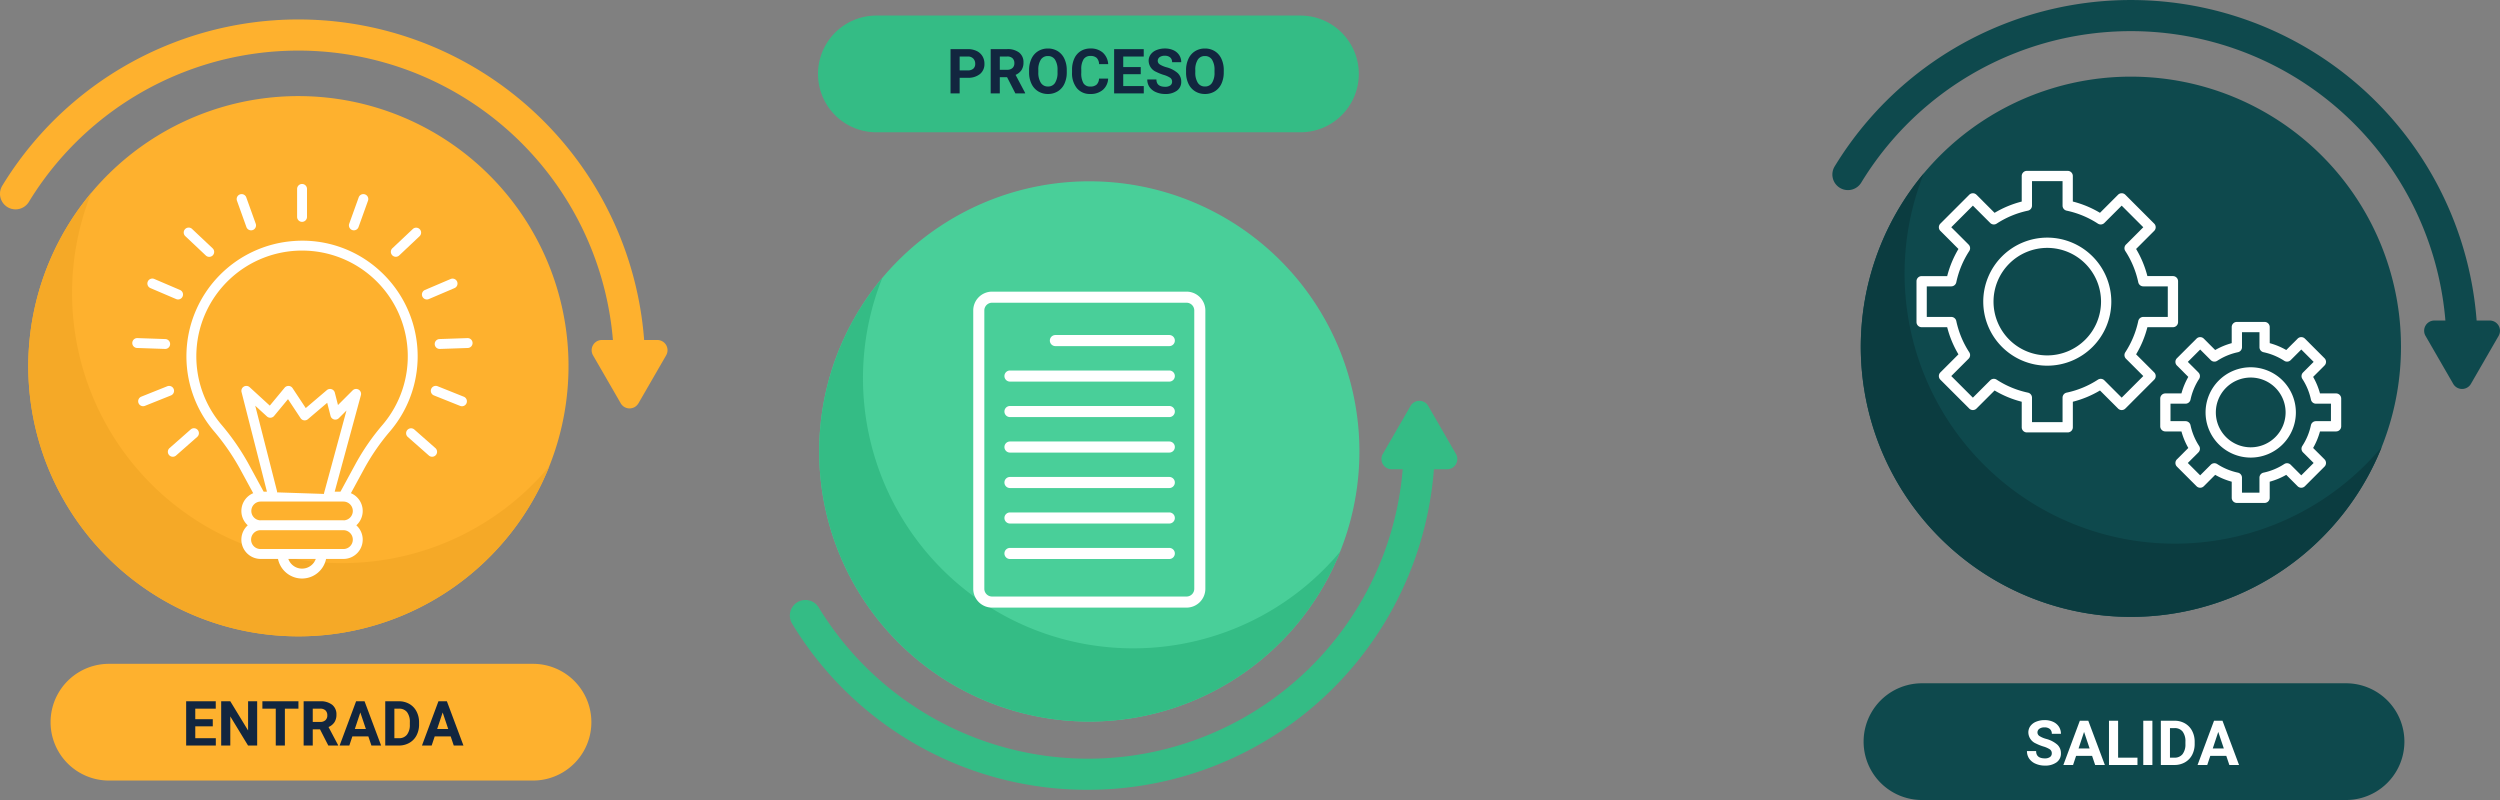 <svg xmlns="http://www.w3.org/2000/svg" width="642.572" height="205.623" viewBox="0 0 642.572 205.623">
  <rect x="0" y="0" width="642.572" height="205.623" fill="#808080" stroke="none"/>
  <g id="Grupo_957983" data-name="Grupo 957983" transform="translate(-482 -20152)">
    <g id="Grupo_956840" data-name="Grupo 956840" transform="translate(482 20157)">
      <g id="Grupo_956846" data-name="Grupo 956846">
        <path id="Trazado_720964" data-name="Trazado 720964" d="M146.124,89.126A69.428,69.428,0,1,1,76.7,19.7a69.428,69.428,0,0,1,69.428,69.428" fill="#feb12e"/>
        <path id="Trazado_720965" data-name="Trazado 720965" d="M87.953,139.736A69.425,69.425,0,0,1,23.484,44.544a69.423,69.423,0,1,0,117.68,70.345,69.271,69.271,0,0,1-53.211,24.847" fill="#f5a927"/>
        <path id="Trazado_720968" data-name="Trazado 720968" d="M161.82,93.125a4,4,0,0,1-4-4A81.134,81.134,0,0,0,7.414,46.9,4,4,0,1,1,.587,42.727a89.133,89.133,0,0,1,165.233,46.4,4,4,0,0,1-4,4" fill="#feb12e"/>
        <path id="Trazado_720969" data-name="Trazado 720969" d="M164.1,98.66l7.12-12.331a2.628,2.628,0,0,0-2.276-3.942H154.7a2.628,2.628,0,0,0-2.276,3.942l7.12,12.331a2.627,2.627,0,0,0,4.551,0" fill="#feb12e"/>
      </g>
    </g>
    <g id="Grupo_957758" data-name="Grupo 957758" transform="translate(-57.656 56.623)">
      <path id="Trazado_720970" data-name="Trazado 720970" d="M94.567,59.862a29.446,29.446,0,0,0-22.374-7.917,29.709,29.709,0,0,0-20.677,48.723,58.4,58.4,0,0,1,6.695,9.609l3.527,6.487a4.957,4.957,0,0,0-1.4,8.255,4.957,4.957,0,0,0,3.323,8.643h4.449a6.308,6.308,0,0,0,12.356,0H84.92a4.957,4.957,0,0,0,3.322-8.643,4.957,4.957,0,0,0-1.395-8.255l3.531-6.494a56.177,56.177,0,0,1,6.6-9.5,29.706,29.706,0,0,0-2.414-40.911M87.341,121.34a2.416,2.416,0,0,1-2.23,2.4c-.064,0-.127-.01-.191-.01H63.666c-.065,0-.127.008-.191.01a2.416,2.416,0,0,1,.191-4.824H84.92a2.424,2.424,0,0,1,2.421,2.422m0,7.357a2.424,2.424,0,0,1-2.421,2.422H63.666a2.422,2.422,0,1,1,0-4.843H84.92a2.424,2.424,0,0,1,2.421,2.421m-16.576,4.965H77.82a3.743,3.743,0,0,1-7.055,0M67.847,116.2,62.258,94.279l3.011,2.758a1.249,1.249,0,0,0,.947.33,1.273,1.273,0,0,0,.892-.457l3.572-4.316,3.233,4.887a1.271,1.271,0,0,0,1.884.266l4.959-4.218.858,3.37a1.271,1.271,0,0,0,2.131.585l1.966-1.966-5.745,21.144a1.342,1.342,0,0,0-.041.291l-12.045-.4a1.275,1.275,0,0,0-.033-.356m16.317.179H82.68l6.739-24.8a1.271,1.271,0,0,0-2.126-1.233l-3.766,3.765-.809-3.179a1.271,1.271,0,0,0-2.056-.655l-5.42,4.609-3.388-5.121a1.274,1.274,0,0,0-.993-.568,1.3,1.3,0,0,0-1.047.46L66,94.258l-5.17-4.735a1.272,1.272,0,0,0-2.091,1.252l6.527,25.6h-.845l-3.977-7.314a60.812,60.812,0,0,0-6.981-10.027,27.175,27.175,0,1,1,41.576.1,58.65,58.65,0,0,0-6.9,9.926Z" transform="translate(543 20105.377)" fill="#fff"/>
      <path id="Trazado_720971" data-name="Trazado 720971" d="M74.293,47.023a1.273,1.273,0,0,0,1.272-1.272V38.559a1.272,1.272,0,1,0-2.544,0v7.192a1.273,1.273,0,0,0,1.272,1.272" transform="translate(543 20105.377)" fill="#fff"/>
      <path id="Trazado_720972" data-name="Trazado 720972" d="M59.992,48.361a1.272,1.272,0,0,0,1.2.842,1.292,1.292,0,0,0,.43-.074,1.272,1.272,0,0,0,.766-1.627l-2.432-6.769a1.271,1.271,0,1,0-2.393.859Z" transform="translate(543 20105.377)" fill="#fff"/>
      <path id="Trazado_720973" data-name="Trazado 720973" d="M49.535,55.65A1.272,1.272,0,1,0,51.28,53.8l-5.232-4.935a1.272,1.272,0,1,0-1.745,1.85Z" transform="translate(543 20105.377)" fill="#fff"/>
      <path id="Trazado_720974" data-name="Trazado 720974" d="M35.311,64.044l6.615,2.825a1.272,1.272,0,0,0,1-2.34L36.31,61.7a1.272,1.272,0,0,0-1,2.34" transform="translate(543 20105.377)" fill="#fff"/>
      <path id="Trazado_720975" data-name="Trazado 720975" d="M39.117,79.691a1.271,1.271,0,0,0,.043-2.541L31.971,76.9a1.271,1.271,0,1,0-.086,2.541l7.188.246h.044" transform="translate(543 20105.377)" fill="#fff"/>
      <path id="Trazado_720976" data-name="Trazado 720976" d="M41.3,89.988a1.271,1.271,0,0,0-1.653-.708l-6.678,2.673a1.272,1.272,0,0,0,.946,2.362l6.677-2.674a1.271,1.271,0,0,0,.708-1.653" transform="translate(543 20105.377)" fill="#fff"/>
      <path id="Trazado_720977" data-name="Trazado 720977" d="M45.649,100.4l-5.4,4.756a1.272,1.272,0,1,0,1.682,1.908l5.4-4.756a1.272,1.272,0,1,0-1.682-1.908" transform="translate(543 20105.377)" fill="#fff"/>
      <path id="Trazado_720978" data-name="Trazado 720978" d="M87.182,49.128a1.292,1.292,0,0,0,.43.074,1.272,1.272,0,0,0,1.2-.842l2.432-6.768a1.271,1.271,0,1,0-2.393-.86L86.415,47.5a1.273,1.273,0,0,0,.767,1.627" transform="translate(543 20105.377)" fill="#fff"/>
      <path id="Trazado_720979" data-name="Trazado 720979" d="M98.394,56a1.266,1.266,0,0,0,.872-.347l5.232-4.935a1.271,1.271,0,1,0-1.745-1.849L97.521,53.8a1.271,1.271,0,0,0,.873,2.2" transform="translate(543 20105.377)" fill="#fff"/>
      <path id="Trazado_720980" data-name="Trazado 720980" d="M106.377,66.971a1.259,1.259,0,0,0,.5-.1l6.615-2.825a1.272,1.272,0,0,0-1-2.339l-6.614,2.824a1.272,1.272,0,0,0,.5,2.442" transform="translate(543 20105.377)" fill="#fff"/>
      <path id="Trazado_720981" data-name="Trazado 720981" d="M116.83,76.9l-7.188.246a1.271,1.271,0,0,0,.042,2.542h.045l7.188-.246a1.272,1.272,0,0,0-.087-2.542" transform="translate(543 20105.377)" fill="#fff"/>
      <path id="Trazado_720982" data-name="Trazado 720982" d="M115.834,91.954l-6.677-2.673a1.272,1.272,0,1,0-.946,2.361l6.678,2.673a1.272,1.272,0,1,0,.945-2.361" transform="translate(543 20105.377)" fill="#fff"/>
      <path id="Trazado_720983" data-name="Trazado 720983" d="M103.152,100.4a1.271,1.271,0,1,0-1.681,1.908l5.395,4.756a1.272,1.272,0,1,0,1.682-1.908Z" transform="translate(543 20105.377)" fill="#fff"/>
    </g>
    <path id="Trazado_725364" data-name="Trazado 725364" d="M15,0H124a15,15,0,0,1,0,30H15A15,15,0,0,1,15,0Z" transform="translate(495 20322.623)" fill="#feb12e"/>
    <path id="Trazado_725365" data-name="Trazado 725365" d="M-28.309-4.93h-4.5v3.047h5.281V0h-7.625V-11.375h7.609v1.9h-5.266v2.711h4.5ZM-16.9,0h-2.344l-4.562-7.484V0h-2.344V-11.375h2.344l4.57,7.5v-7.5H-16.9ZM-6.293-9.477H-9.777V0h-2.344V-9.477h-3.437v-1.9h9.266ZM-.746-4.164H-2.613V0H-4.957V-11.375H-.73a4.778,4.778,0,0,1,3.109.9A3.1,3.1,0,0,1,3.473-7.937,3.5,3.5,0,0,1,2.969-6,3.437,3.437,0,0,1,1.441-4.758L3.9-.109V0H1.387Zm-1.867-1.9H-.723A1.936,1.936,0,0,0,.645-6.512,1.606,1.606,0,0,0,1.129-7.75,1.719,1.719,0,0,0,.672-9.016a1.9,1.9,0,0,0-1.4-.461H-2.613ZM11.676-2.344H7.566L6.785,0H4.293L8.527-11.375H10.7L14.957,0H12.465ZM8.2-4.242h2.844L9.613-8.5ZM16.02,0V-11.375h3.5A5.315,5.315,0,0,1,22.2-10.7a4.712,4.712,0,0,1,1.848,1.922,5.928,5.928,0,0,1,.664,2.832v.523a5.945,5.945,0,0,1-.652,2.82,4.672,4.672,0,0,1-1.84,1.914A5.355,5.355,0,0,1,19.543,0Zm2.344-9.477v7.594H19.5a2.545,2.545,0,0,0,2.1-.9,4.06,4.06,0,0,0,.742-2.57v-.6a4.124,4.124,0,0,0-.719-2.629,2.537,2.537,0,0,0-2.1-.895ZM32.84-2.344H28.73L27.949,0H25.457l4.234-11.375h2.172L36.121,0H33.629Zm-3.477-1.9h2.844L30.777-8.5Z" transform="translate(565 20343.623)" fill="#12263f"/>
    <path id="Trazado_720984" data-name="Trazado 720984" d="M178.3,141.653a69.428,69.428,0,1,0,69.428-69.428A69.428,69.428,0,0,0,178.3,141.653" transform="translate(514.252 20126.377)" fill="#49cf99"/>
    <g id="Grupo_957760" data-name="Grupo 957760" transform="translate(-28.748 21)">
      <path id="Trazado_720985" data-name="Trazado 720985" d="M247.444,228.623A88.58,88.58,0,0,1,171.335,185.9a4,4,0,0,1,6.827-4.17A81.134,81.134,0,0,0,328.569,139.5a4,4,0,1,1,8,0,89.225,89.225,0,0,1-89.125,89.124" transform="translate(543 20105.377)" fill="#34bc85"/>
      <path id="Trazado_720986" data-name="Trazado 720986" d="M334.845,129.964l7.119,12.331a2.627,2.627,0,0,1-2.275,3.942H325.45a2.628,2.628,0,0,1-2.276-3.942l7.12-12.331a2.627,2.627,0,0,1,4.551,0" transform="translate(543 20105.377)" fill="#34bc85"/>
    </g>
    <path id="Trazado_720987" data-name="Trazado 720987" d="M258.987,192.264a69.425,69.425,0,0,1-64.469-95.192A69.423,69.423,0,1,0,312.2,167.417a69.271,69.271,0,0,1-53.211,24.847" transform="translate(514.252 20126.377)" fill="#34bc85"/>
    <g id="Grupo_957759" data-name="Grupo 957759" transform="translate(-28.748 21)">
      <path id="Trazado_720988" data-name="Trazado 720988" d="M272.723,100.583H222.736a4.842,4.842,0,0,0-4.837,4.836V176.96a4.842,4.842,0,0,0,4.837,4.837h49.987a4.841,4.841,0,0,0,4.836-4.837V105.419a4.841,4.841,0,0,0-4.836-4.836m1.987,76.377a1.99,1.99,0,0,1-1.987,1.988H222.736a1.99,1.99,0,0,1-1.987-1.988V105.419a1.989,1.989,0,0,1,1.987-1.987h49.987a1.989,1.989,0,0,1,1.987,1.987Z" transform="translate(543 20105.377)" fill="#fff"/>
      <path id="Trazado_720989" data-name="Trazado 720989" d="M268.293,111.735H239.016a1.424,1.424,0,1,0,0,2.849h29.277a1.424,1.424,0,1,0,0-2.849" transform="translate(543 20105.377)" fill="#fff"/>
      <path id="Trazado_720990" data-name="Trazado 720990" d="M268.293,120.855H227.34a1.424,1.424,0,0,0,0,2.849h40.953a1.424,1.424,0,1,0,0-2.849" transform="translate(543 20105.377)" fill="#fff"/>
      <path id="Trazado_720991" data-name="Trazado 720991" d="M268.293,129.975H227.34a1.424,1.424,0,0,0,0,2.849h40.953a1.424,1.424,0,1,0,0-2.849" transform="translate(543 20105.377)" fill="#fff"/>
      <path id="Trazado_720992" data-name="Trazado 720992" d="M268.293,139.1H227.34a1.424,1.424,0,0,0,0,2.849h40.953a1.424,1.424,0,1,0,0-2.849" transform="translate(543 20105.377)" fill="#fff"/>
      <path id="Trazado_720993" data-name="Trazado 720993" d="M268.293,148.215H227.34a1.424,1.424,0,0,0,0,2.849h40.953a1.424,1.424,0,1,0,0-2.849" transform="translate(543 20105.377)" fill="#fff"/>
      <path id="Trazado_720994" data-name="Trazado 720994" d="M268.293,157.335H227.34a1.424,1.424,0,0,0,0,2.849h40.953a1.424,1.424,0,1,0,0-2.849" transform="translate(543 20105.377)" fill="#fff"/>
      <path id="Trazado_720995" data-name="Trazado 720995" d="M268.293,166.454H227.34a1.424,1.424,0,0,0,0,2.849h40.953a1.424,1.424,0,1,0,0-2.849" transform="translate(543 20105.377)" fill="#fff"/>
    </g>
    <path id="Trazado_725362" data-name="Trazado 725362" d="M15,0H124a15,15,0,0,1,0,30H15A15,15,0,0,1,15,0Z" transform="translate(692.252 20156)" fill="#34bc85"/>
    <path id="Trazado_725363" data-name="Trazado 725363" d="M-32.605-4.008V0h-2.344V-11.375h4.438a5.134,5.134,0,0,1,2.254.469,3.454,3.454,0,0,1,1.5,1.332,3.714,3.714,0,0,1,.523,1.965,3.266,3.266,0,0,1-1.145,2.637,4.767,4.767,0,0,1-3.168.965Zm0-1.9h2.094a2.059,2.059,0,0,0,1.418-.437,1.591,1.591,0,0,0,.488-1.25A1.876,1.876,0,0,0-29.1-8.945a1.839,1.839,0,0,0-1.359-.531h-2.148Zm12.188,1.742h-1.867V0h-2.344V-11.375H-20.4a4.778,4.778,0,0,1,3.109.9A3.1,3.1,0,0,1-16.2-7.937,3.5,3.5,0,0,1-16.7-6,3.437,3.437,0,0,1-18.23-4.758L-15.77-.109V0h-2.516Zm-1.867-1.9h1.891a1.936,1.936,0,0,0,1.367-.449,1.606,1.606,0,0,0,.484-1.238A1.719,1.719,0,0,0-19-9.016a1.9,1.9,0,0,0-1.4-.461h-1.883Zm17.211.633a6.867,6.867,0,0,1-.594,2.945,4.472,4.472,0,0,1-1.7,1.953A4.7,4.7,0,0,1-9.9.156a4.732,4.732,0,0,1-2.523-.68,4.515,4.515,0,0,1-1.719-1.941,6.67,6.67,0,0,1-.617-2.9V-5.93a6.831,6.831,0,0,1,.605-2.957,4.508,4.508,0,0,1,1.711-1.961,4.706,4.706,0,0,1,2.527-.684,4.706,4.706,0,0,1,2.527.684A4.508,4.508,0,0,1-5.68-8.887a6.811,6.811,0,0,1,.605,2.949Zm-2.375-.516A4.787,4.787,0,0,0-8.09-8.664a2.088,2.088,0,0,0-1.828-.93,2.088,2.088,0,0,0-1.82.918,4.732,4.732,0,0,0-.648,2.691v.555a4.847,4.847,0,0,0,.641,2.7A2.082,2.082,0,0,0-9.9-1.766,2.064,2.064,0,0,0-8.09-2.691a4.819,4.819,0,0,0,.641-2.7ZM5.559-3.789A4.025,4.025,0,0,1,4.2-.9,4.76,4.76,0,0,1,.98.156,4.28,4.28,0,0,1-2.461-1.316,6.038,6.038,0,0,1-3.715-5.359v-.7a6.819,6.819,0,0,1,.578-2.891,4.332,4.332,0,0,1,1.652-1.918,4.629,4.629,0,0,1,2.5-.668,4.637,4.637,0,0,1,3.172,1.055A4.326,4.326,0,0,1,5.574-7.516H3.23a2.376,2.376,0,0,0-.613-1.6,2.271,2.271,0,0,0-1.605-.5,1.991,1.991,0,0,0-1.754.84,4.707,4.707,0,0,0-.6,2.605V-5.3a5.038,5.038,0,0,0,.559,2.7A1.954,1.954,0,0,0,.98-1.758a2.314,2.314,0,0,0,1.621-.5,2.241,2.241,0,0,0,.613-1.535ZM13.941-4.93h-4.5v3.047h5.281V0H7.1V-11.375h7.609v1.9H9.441v2.711h4.5ZM22-2.984A1.2,1.2,0,0,0,21.527-4a6.148,6.148,0,0,0-1.687-.75,11.963,11.963,0,0,1-1.93-.777,3.153,3.153,0,0,1-1.937-2.82A2.747,2.747,0,0,1,16.492-10a3.389,3.389,0,0,1,1.492-1.129,5.616,5.616,0,0,1,2.184-.406,5.112,5.112,0,0,1,2.172.441,3.458,3.458,0,0,1,1.48,1.246,3.261,3.261,0,0,1,.527,1.828H22a1.534,1.534,0,0,0-.492-1.215,2.023,2.023,0,0,0-1.383-.434,2.162,2.162,0,0,0-1.336.363,1.146,1.146,0,0,0-.477.957,1.1,1.1,0,0,0,.559.93,6.311,6.311,0,0,0,1.645.7,7.106,7.106,0,0,1,2.914,1.492A2.972,2.972,0,0,1,24.348-3,2.737,2.737,0,0,1,23.23-.684a4.891,4.891,0,0,1-3.008.84,5.808,5.808,0,0,1-2.391-.48,3.783,3.783,0,0,1-1.645-1.316,3.371,3.371,0,0,1-.566-1.937h2.352q0,1.883,2.25,1.883a2.189,2.189,0,0,0,1.3-.34A1.106,1.106,0,0,0,22-2.984ZM35.277-5.43a6.867,6.867,0,0,1-.594,2.945,4.472,4.472,0,0,1-1.7,1.953,4.7,4.7,0,0,1-2.535.688,4.732,4.732,0,0,1-2.523-.68,4.515,4.515,0,0,1-1.719-1.941,6.67,6.67,0,0,1-.617-2.9V-5.93A6.831,6.831,0,0,1,26.2-8.887a4.508,4.508,0,0,1,1.711-1.961,4.706,4.706,0,0,1,2.527-.684,4.706,4.706,0,0,1,2.527.684,4.508,4.508,0,0,1,1.711,1.961,6.811,6.811,0,0,1,.605,2.949ZM32.9-5.945a4.787,4.787,0,0,0-.641-2.719,2.088,2.088,0,0,0-1.828-.93,2.088,2.088,0,0,0-1.82.918,4.732,4.732,0,0,0-.648,2.691v.555a4.847,4.847,0,0,0,.641,2.7,2.082,2.082,0,0,0,1.844.961,2.064,2.064,0,0,0,1.813-.926,4.819,4.819,0,0,0,.641-2.7Z" transform="translate(761.263 20176)" fill="#12263f"/>
    <g id="Grupo_956848" data-name="Grupo 956848" transform="translate(611.061 20152)">
      <path id="Trazado_720998" data-name="Trazado 720998" d="M488.064,89.126A69.428,69.428,0,1,1,418.636,19.7a69.428,69.428,0,0,1,69.428,69.428" fill="#0e494d"/>
      <path id="Trazado_720999" data-name="Trazado 720999" d="M503.76,93.125a4,4,0,0,1-4-4A81.134,81.134,0,0,0,349.354,46.9a4,4,0,1,1-6.827-4.169,89.133,89.133,0,0,1,165.233,46.4,4,4,0,0,1-4,4" fill="#0e494d"/>
      <path id="Trazado_721000" data-name="Trazado 721000" d="M506.036,98.66l7.119-12.331a2.627,2.627,0,0,0-2.275-3.942H496.641a2.628,2.628,0,0,0-2.276,3.942l7.12,12.331a2.627,2.627,0,0,0,4.551,0" fill="#0e494d"/>
      <path id="Trazado_721001" data-name="Trazado 721001" d="M429.9,139.736a69.425,69.425,0,0,1-64.469-95.192,69.423,69.423,0,1,0,117.68,70.345A69.271,69.271,0,0,1,429.9,139.736" fill="#0b3c40"/>
      <path id="Trazado_721002" data-name="Trazado 721002" d="M419.981,91.076a26.288,26.288,0,0,0,2.9-6.976h6.566a1.32,1.32,0,0,0,1.32-1.32V72.285a1.321,1.321,0,0,0-1.32-1.321h-6.566a26.329,26.329,0,0,0-2.9-6.975l4.647-4.647a1.319,1.319,0,0,0,0-1.867l-7.421-7.421a1.321,1.321,0,0,0-1.868,0L410.693,54.7a26.255,26.255,0,0,0-6.976-2.9V45.24a1.321,1.321,0,0,0-1.321-1.321H391.9a1.321,1.321,0,0,0-1.32,1.321v6.566a26.242,26.242,0,0,0-6.976,2.9l-4.647-4.647a1.319,1.319,0,0,0-1.867,0l-7.421,7.421a1.319,1.319,0,0,0,0,1.867l4.647,4.647a26.3,26.3,0,0,0-2.895,6.975h-6.566a1.321,1.321,0,0,0-1.32,1.321V82.78a1.32,1.32,0,0,0,1.32,1.32h6.566a26.275,26.275,0,0,0,2.895,6.976l-4.647,4.647a1.319,1.319,0,0,0,0,1.867l7.421,7.421a1.319,1.319,0,0,0,1.867,0l4.648-4.646a26.274,26.274,0,0,0,6.975,2.894v6.567a1.32,1.32,0,0,0,1.32,1.32H402.4a1.32,1.32,0,0,0,1.321-1.32v-6.567a26.274,26.274,0,0,0,6.975-2.894l4.647,4.646a1.321,1.321,0,0,0,1.868,0l7.421-7.421a1.319,1.319,0,0,0,0-1.867Zm-3.708,11.135-4.455-4.454a1.323,1.323,0,0,0-1.653-.174,23.67,23.67,0,0,1-8.042,3.336,1.321,1.321,0,0,0-1.047,1.292v6.295h-7.854v-6.295a1.321,1.321,0,0,0-1.048-1.292,23.674,23.674,0,0,1-8.041-3.336,1.323,1.323,0,0,0-1.653.174l-4.455,4.454-5.554-5.555,4.454-4.454a1.32,1.32,0,0,0,.174-1.654,23.674,23.674,0,0,1-3.337-8.041,1.321,1.321,0,0,0-1.292-1.047h-6.294V73.605h6.294a1.321,1.321,0,0,0,1.292-1.047,23.691,23.691,0,0,1,3.337-8.041,1.32,1.32,0,0,0-.174-1.654l-4.454-4.454,5.554-5.554,4.455,4.454a1.318,1.318,0,0,0,1.653.173,23.649,23.649,0,0,1,8.042-3.336,1.322,1.322,0,0,0,1.047-1.292V46.56h7.854v6.294a1.322,1.322,0,0,0,1.047,1.292,23.644,23.644,0,0,1,8.041,3.336,1.32,1.32,0,0,0,1.654-.173l4.455-4.454,5.554,5.554-4.454,4.454a1.32,1.32,0,0,0-.173,1.653,23.711,23.711,0,0,1,3.336,8.042,1.321,1.321,0,0,0,1.292,1.047h6.294V81.46h-6.294a1.321,1.321,0,0,0-1.292,1.047,23.711,23.711,0,0,1-3.336,8.042,1.32,1.32,0,0,0,.173,1.653l4.454,4.454Z" fill="#fff"/>
      <path id="Trazado_721003" data-name="Trazado 721003" d="M397.149,61.075a16.457,16.457,0,1,0,16.458,16.457,16.476,16.476,0,0,0-16.458-16.457m0,30.274a13.817,13.817,0,1,1,13.817-13.817,13.832,13.832,0,0,1-13.817,13.817" fill="#fff"/>
      <path id="Trazado_721004" data-name="Trazado 721004" d="M471.38,101.12h-4.135a18.314,18.314,0,0,0-1.763-4.247l2.926-2.927a1.319,1.319,0,0,0,0-1.867l-5.042-5.042a1.319,1.319,0,0,0-1.867,0l-2.927,2.927a18.212,18.212,0,0,0-4.248-1.764V84.064a1.319,1.319,0,0,0-1.32-1.32h-7.131a1.32,1.32,0,0,0-1.32,1.32V88.2a18.213,18.213,0,0,0-4.248,1.764l-2.927-2.927a1.319,1.319,0,0,0-1.867,0l-5.042,5.042a1.319,1.319,0,0,0,0,1.867l2.926,2.927a18.333,18.333,0,0,0-1.763,4.247H427.5a1.32,1.32,0,0,0-1.32,1.32v7.131a1.321,1.321,0,0,0,1.32,1.321h4.135a18.34,18.34,0,0,0,1.763,4.248l-2.926,2.927a1.319,1.319,0,0,0,0,1.867l5.042,5.042a1.319,1.319,0,0,0,1.867,0l2.927-2.927a18.26,18.26,0,0,0,4.248,1.763v4.136a1.321,1.321,0,0,0,1.32,1.321H453a1.32,1.32,0,0,0,1.32-1.321v-4.136a18.26,18.26,0,0,0,4.248-1.763l2.927,2.927a1.319,1.319,0,0,0,1.867,0l5.042-5.042a1.319,1.319,0,0,0,0-1.867l-2.926-2.927a18.3,18.3,0,0,0,1.763-4.248h4.135a1.321,1.321,0,0,0,1.321-1.321V102.44a1.32,1.32,0,0,0-1.321-1.32m-1.32,7.131h-3.853a1.321,1.321,0,0,0-1.292,1.047,15.7,15.7,0,0,1-2.207,5.322,1.32,1.32,0,0,0,.173,1.653L465.608,119l-3.176,3.175-2.727-2.727a1.321,1.321,0,0,0-1.653-.173,15.7,15.7,0,0,1-5.322,2.208,1.32,1.32,0,0,0-1.046,1.292v3.853h-4.491v-3.853a1.32,1.32,0,0,0-1.046-1.292,15.686,15.686,0,0,1-5.321-2.208,1.322,1.322,0,0,0-1.654.173l-2.727,2.727L433.269,119,436,116.273a1.32,1.32,0,0,0,.174-1.653,15.683,15.683,0,0,1-2.208-5.322,1.321,1.321,0,0,0-1.292-1.047h-3.853v-4.49h3.853a1.321,1.321,0,0,0,1.292-1.047,15.678,15.678,0,0,1,2.208-5.321A1.32,1.32,0,0,0,436,95.74l-2.727-2.728,3.176-3.175,2.727,2.728a1.32,1.32,0,0,0,1.654.172,15.68,15.68,0,0,1,5.32-2.207,1.32,1.32,0,0,0,1.047-1.292V85.385h4.491v3.853a1.321,1.321,0,0,0,1.047,1.292,15.693,15.693,0,0,1,5.321,2.207,1.318,1.318,0,0,0,1.653-.172l2.727-2.728,3.176,3.175-2.727,2.728a1.32,1.32,0,0,0-.173,1.653,15.689,15.689,0,0,1,2.207,5.321,1.321,1.321,0,0,0,1.292,1.047h3.853Z" fill="#fff"/>
      <path id="Trazado_721005" data-name="Trazado 721005" d="M449.439,94.4a11.606,11.606,0,1,0,11.606,11.606A11.619,11.619,0,0,0,449.439,94.4m0,20.571a8.965,8.965,0,1,1,8.965-8.965,8.975,8.975,0,0,1-8.965,8.965" fill="#fff"/>
    </g>
    <path id="Trazado_725360" data-name="Trazado 725360" d="M15,0H124a15,15,0,0,1,0,30H15A15,15,0,0,1,15,0Z" transform="translate(961 20327.623)" fill="#0e494d"/>
    <path id="Trazado_725361" data-name="Trazado 725361" d="M-20.633-2.984A1.2,1.2,0,0,0-21.1-4a6.148,6.148,0,0,0-1.687-.75,11.963,11.963,0,0,1-1.93-.777,3.153,3.153,0,0,1-1.937-2.82A2.747,2.747,0,0,1-26.137-10a3.389,3.389,0,0,1,1.492-1.129,5.616,5.616,0,0,1,2.184-.406,5.112,5.112,0,0,1,2.172.441,3.458,3.458,0,0,1,1.48,1.246,3.261,3.261,0,0,1,.527,1.828h-2.344a1.534,1.534,0,0,0-.492-1.215A2.023,2.023,0,0,0-22.5-9.664a2.162,2.162,0,0,0-1.336.363,1.146,1.146,0,0,0-.477.957,1.1,1.1,0,0,0,.559.93,6.311,6.311,0,0,0,1.645.7A7.106,7.106,0,0,1-19.2-5.219,2.972,2.972,0,0,1-18.281-3,2.737,2.737,0,0,1-19.4-.684a4.891,4.891,0,0,1-3.008.84A5.808,5.808,0,0,1-24.8-.324a3.783,3.783,0,0,1-1.645-1.316,3.371,3.371,0,0,1-.566-1.937h2.352q0,1.883,2.25,1.883a2.189,2.189,0,0,0,1.3-.34A1.106,1.106,0,0,0-20.633-2.984Zm10.359.641h-4.109L-15.164,0h-2.492l4.234-11.375h2.172L-6.992,0H-9.484Zm-3.477-1.9h2.844L-12.336-8.5ZM-3.586-1.883H1.391V0H-5.93V-11.375h2.344ZM5.227,0H2.883V-11.375H5.227ZM7.4,0V-11.375h3.5a5.315,5.315,0,0,1,2.684.676A4.712,4.712,0,0,1,15.43-8.777a5.928,5.928,0,0,1,.664,2.832v.523a5.945,5.945,0,0,1-.652,2.82A4.672,4.672,0,0,1,13.6-.687,5.355,5.355,0,0,1,10.922,0ZM9.742-9.477v7.594h1.133a2.545,2.545,0,0,0,2.1-.9,4.06,4.06,0,0,0,.742-2.57v-.6A4.124,4.124,0,0,0,13-8.582a2.537,2.537,0,0,0-2.1-.895ZM24.219-2.344H20.109L19.328,0H16.836L21.07-11.375h2.172L27.5,0H25.008Zm-3.477-1.9h2.844L22.156-8.5Z" transform="translate(1030 20348.623)" fill="#fff"/>
  </g>
</svg>
